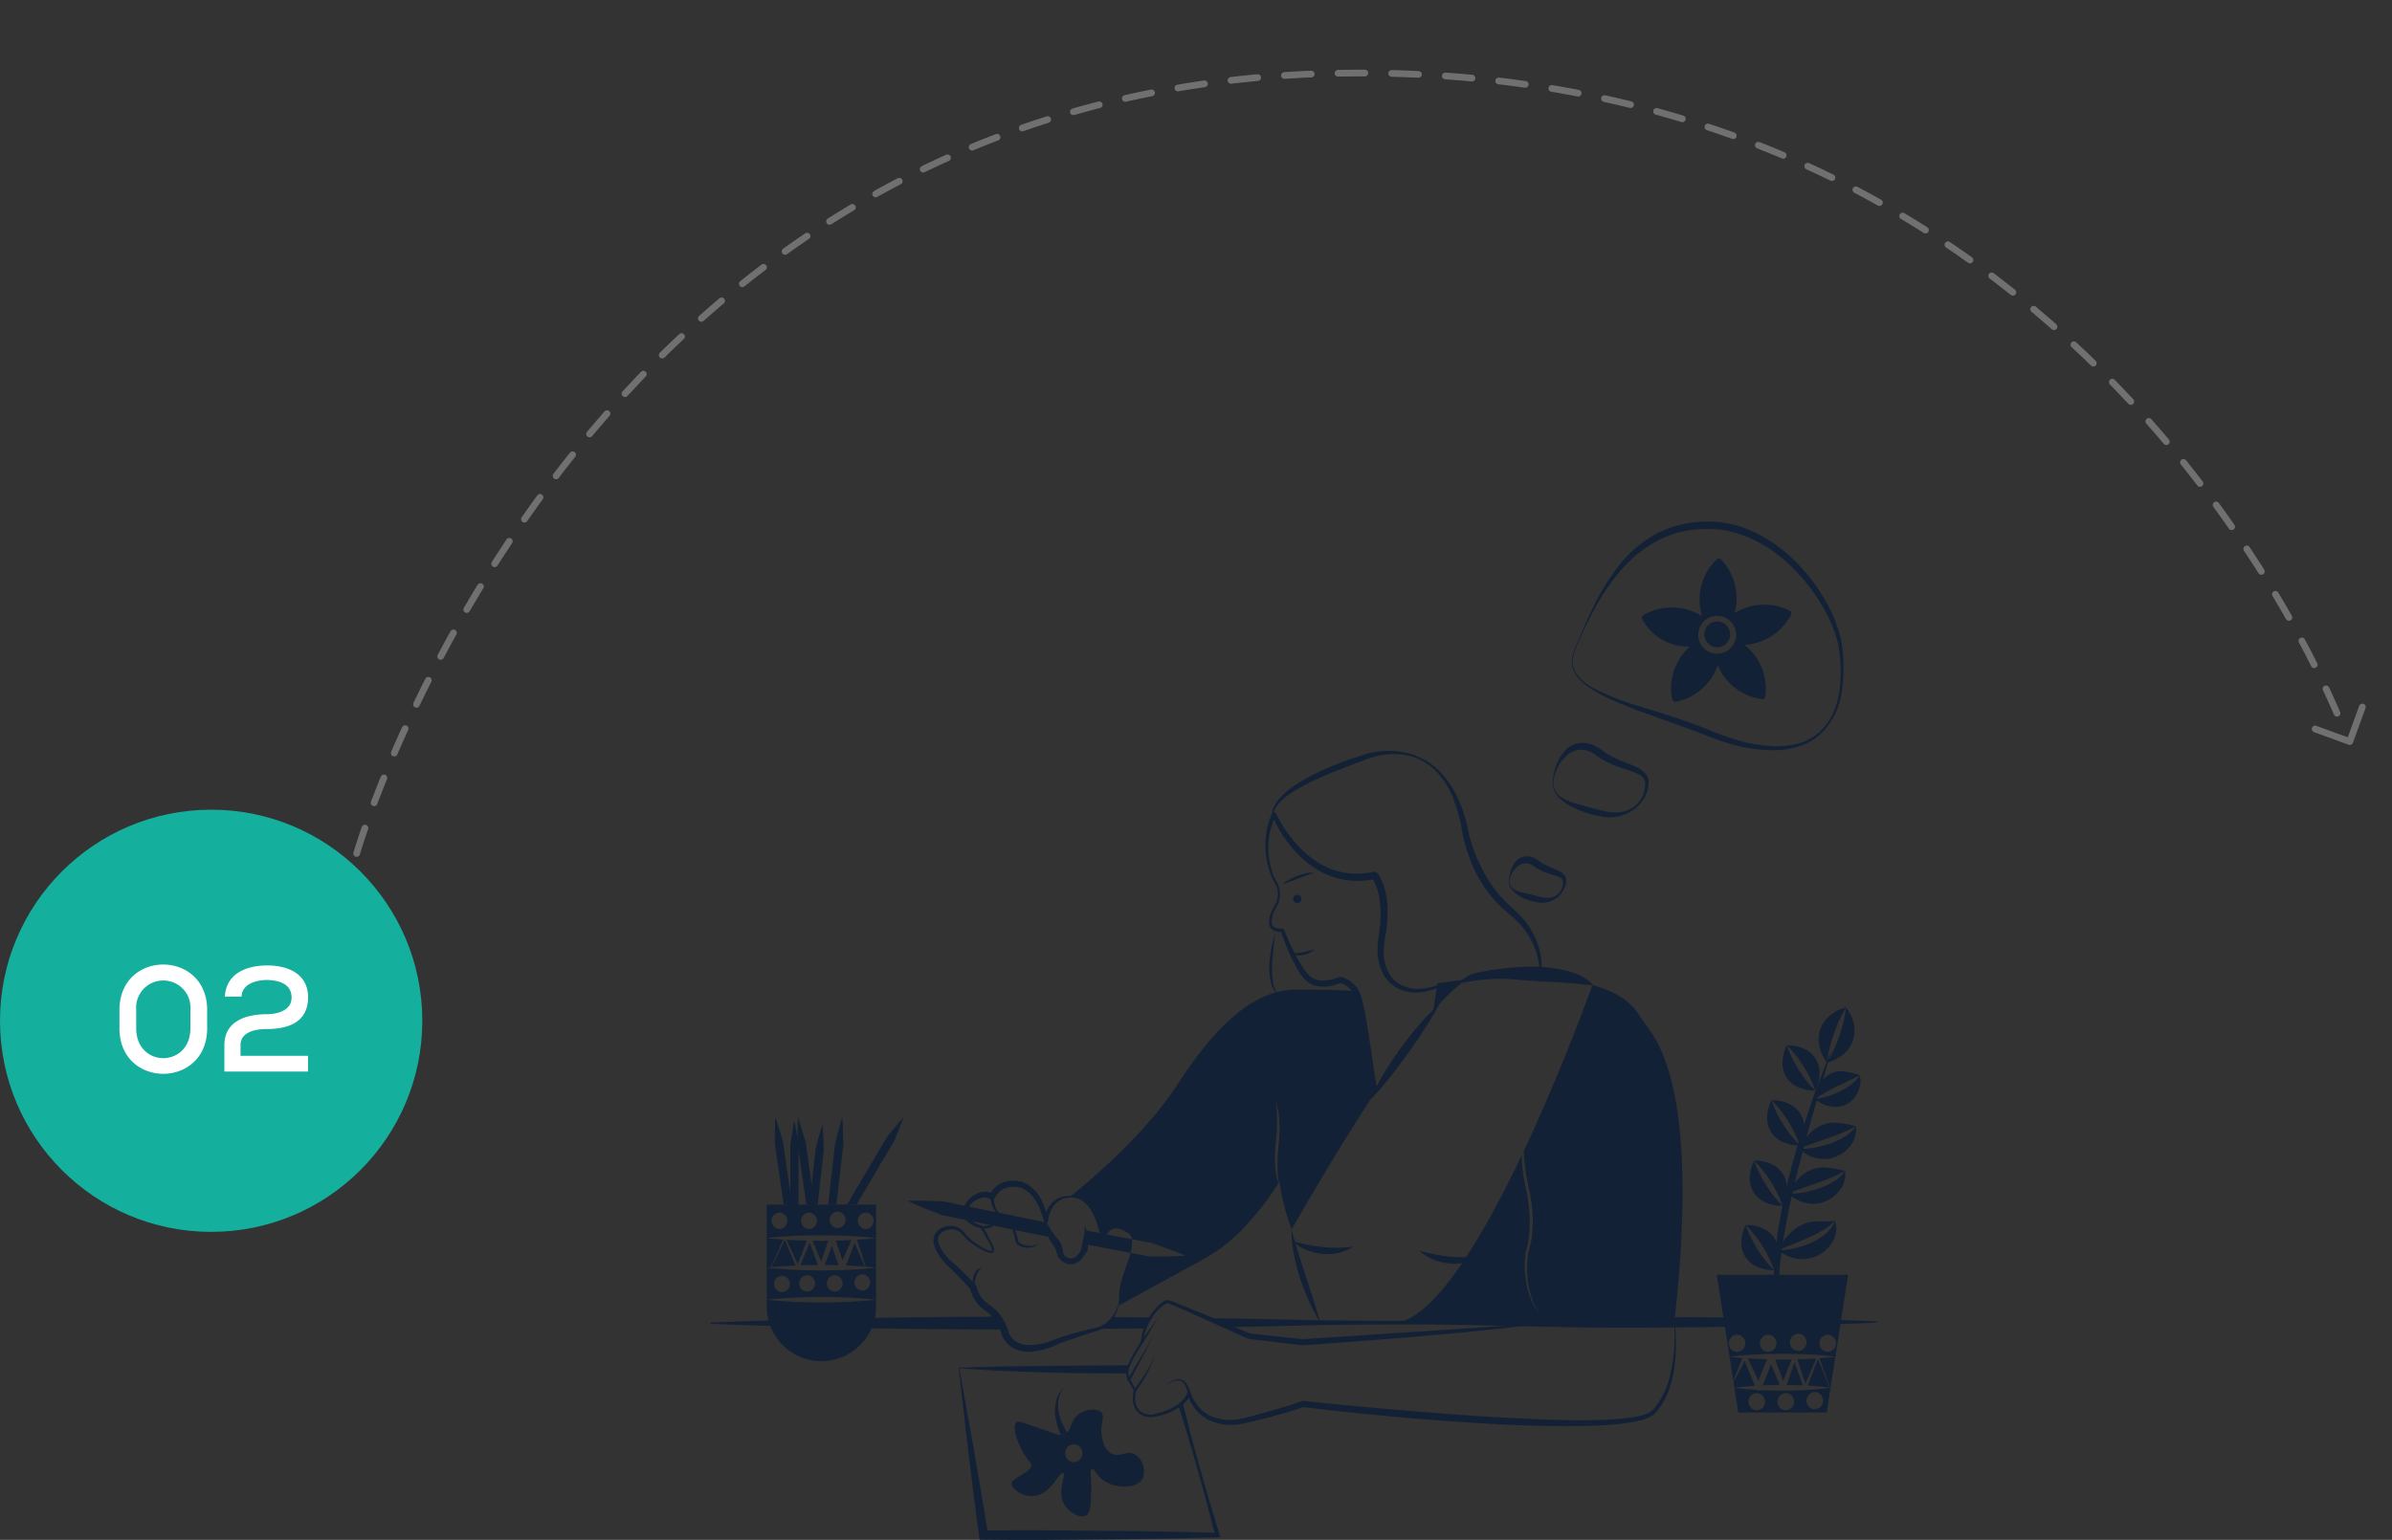 <svg xmlns="http://www.w3.org/2000/svg" width="356.847" height="229.795" viewBox="0 0 356.847 229.795"><rect x="0" y="0" width="356.847" height="229.795" fill="#333333" stroke="none"/><g transform="translate(-494 -3639.172)"><g transform="translate(356 118)"><circle cx="31.5" cy="31.5" r="31.5" transform="translate(138 3642)" fill="#15af9e"/><path d="M-15.153-13.233a4.057,4.057,0,1,1,8.083,0v2.724c0,5.94-8.083,5.94-8.083,0Zm-2.5,2.724c0,9.066,13.085,9.043,13.085,0v-2.724c0-9.043-13.085-9.066-13.085,0ZM.567-15.242c.045-1.831,2.054-2.479,3.863-2.479,1.9.067,3.595.67,3.595,2.635,0,2.032-2.345,2.479-3.751,2.479C1.236-12.607-2-11.58-2-8.008v3.952H10.481V-6.4H.41V-8.008C.41-10.017,2.755-10.4,4.3-10.4c3.148,0,6.185-.96,6.185-4.734,0-3.595-3.148-4.756-6.051-4.756-2.947,0-6.141,1.049-6.364,4.644Z" transform="translate(173.474 3685.131)" fill="#fff"/></g><g transform="translate(444.811 3612.743)"><path d="M277,411.437c-.63-2.068-1.264-4.131-1.867-6.2s-1.192-4.149-1.76-6.23-1.112-4.176-1.634-6.27l-.25-1a5.442,5.442,0,0,1-.612.5l.21.679c.643,2.063,1.273,4.126,1.871,6.2s1.185,4.15,1.746,6.234c.531,1.934,1.027,3.881,1.527,5.824-2.76-.058-5.52-.147-8.28-.183l-4.363-.072-4.359-.04-8.722-.067-4.359,0-3.783.027c-.281-1.835-.6-3.667-.9-5.511l-1.049-6.132-2.246-12.558,3.93.255,1.929.107,1.974.085q3.939.161,7.887.241c2.63.063,5.261.071,7.891.076l1.443-.013a3.374,3.374,0,0,1,.272-1.206l-1.724.013-7.878.058-7.882.085-1.974.031-2.01.049-3.957.129,1.42,12.375.786,6.333c.272,2.121.531,4.247.835,6.368l.085.581.59,0,4.363.036,4.359,0,8.722-.072,4.359-.04,4.363-.072c2.907-.036,5.815-.134,8.722-.192l.456-.009Z" transform="translate(-45.867 -156.02)" fill="#132136"/><path d="M274.076,407.628c-1.206-.594-2.336.6-3.546-.121a3.217,3.217,0,0,1-1.219-2.081c-.581-2.126.5-3.3-.183-4.033-.652-.688-2.425-.473-3.483.366-1.286,1.018-.911,2.456-2.019,2.934-.536.232-.991.058-2.7-.554-3.921-1.4-4.251-1.46-4.448-1.277-.835.759.384,4.033,2.077,6.091.947,1.152-2.881,2.175-2.813,3.077.076,1,1.938,2.085,3.546,1.831,2.421-.38,3.613-3.68,4.158-3.421.491.228-.942,2.693.121,4.644.723,1.322,2.461,2.179,3.3,1.711.59-.326.648-1.25.737-3.055.116-2.38-.25-3.778.121-3.912.326-.121.674.956,1.71,1.71,1.755,1.277,5.033,1.309,5.868-.246A3.03,3.03,0,0,0,274.076,407.628Zm-9.043,1.219a1.341,1.341,0,0,1,0-2.68A1.341,1.341,0,0,1,265.032,408.847Z" transform="translate(-55.645 -164.212)" fill="#132136"/><path d="M271.219,325.451a9.568,9.568,0,0,1-.7-1.891,8.156,8.156,0,0,1-.273-1.97,5.5,5.5,0,0,1,.351-1.943,4.592,4.592,0,0,1,1.1-1.582,4.46,4.46,0,0,0-.861,1.661,5.124,5.124,0,0,0-.085,1.83,7.525,7.525,0,0,0,.491,1.765,8.757,8.757,0,0,0,.844,1.6ZM318.3,273.7c-6.074,9.2-11.719,19.078-12.755,20.9a36.584,36.584,0,0,1-1.813-7.168l-.1.179a9.264,9.264,0,0,1-.125-1.045c-.049-.527-.067-1.058-.067-1.585a31.234,31.234,0,0,1,.179-3.166,19.911,19.911,0,0,0,.1-3.224,9.732,9.732,0,0,0-.607-3.153,8.934,8.934,0,0,1,.219,1.576,15.67,15.67,0,0,1,.049,1.585q-.027,1.588-.2,3.166a18.98,18.98,0,0,0-.08,3.224,10.927,10.927,0,0,0,.478,2.711,42.692,42.692,0,0,1-5.319,6.819,24.676,24.676,0,0,1-6.083,4.644c-4.019,2.2-11,6.016-12.531,6.855a6.791,6.791,0,0,0,.188-1.634c0-2,1.17-4.385,1.7-6.288v0l2.809.527c1.791.009,3.586.022,5.39-.125-1.679-.661-3.354-1.264-5.024-1.88l-2.961-.554a1.463,1.463,0,0,0-.688-1c-1.384-.853-2.394-.853-3.081.29l-1.09-.21c-.728-3.6-2.264-4.81-3.327-5.207a2.6,2.6,0,0,0-1.125-.188s.013-.009.036-.027c.652-.509,10.6-8.329,16.024-16.729,5.614-8.7,11.317-14.036,17.381-14.175,0,0,6.288-.045,9.365.223C316.125,260.518,317.384,269.834,318.3,273.7Zm1.072,34.713a3.691,3.691,0,0,0,.384.089h-8.141Zm7.262-46.249c.223-1.309.438-2.733.639-4.287,0,0,1.728-.295,4.372-.563A23.115,23.115,0,0,0,326.633,262.162ZM362.646,308.5H321.381c5.792-1.094,12.795-12.987,18.475-24.937a24.576,24.576,0,0,0,.268,2.916c.134.978.38,1.938.563,2.885a28.313,28.313,0,0,1,.353,2.881,19.607,19.607,0,0,1-.031,2.9,12.143,12.143,0,0,1-.545,2.822l0,.013,0,.022a14.093,14.093,0,0,0-.121,2.488,15.176,15.176,0,0,0,.295,2.461,10.9,10.9,0,0,0,.764,2.354,9.5,9.5,0,0,0,1.3,2.09,10.309,10.309,0,0,1-1.17-2.144,11.945,11.945,0,0,1-.652-2.345,14.9,14.9,0,0,1-.036-4.823c0,.009,0,.013-.009.022l.009-.036a12.69,12.69,0,0,0,.59-2.885,20.561,20.561,0,0,0,.058-2.965,23.124,23.124,0,0,0-.375-2.934c-.2-.974-.442-1.911-.585-2.867a31.008,31.008,0,0,1-.344-3.532c5.868-12.46,10.24-24.772,10.24-24.772,3.068.862,5.618,2.273,6.98,4.5a14.882,14.882,0,0,0,.844,1.246C360.261,266.48,366.487,274.282,362.646,308.5Z" transform="translate(-63.673 -84.702)" fill="#132136"/><path d="M357.131,242.832c-.409-1.457-.711-2.938-1.035-4.413l-.9-4.433-.475-2.2c-.161-.731-.327-1.465-.533-2.17-.051-.177-.1-.355-.162-.519a3.014,3.014,0,0,0-.188-.467,3.634,3.634,0,0,0-.585-.823,3.456,3.456,0,0,0-.772-.631,2.8,2.8,0,0,0-.439-.208,1.938,1.938,0,0,0-.419-.107l.224-.044a6.838,6.838,0,0,1-1.693.522,5.282,5.282,0,0,1-1.8.006,3.428,3.428,0,0,1-1.682-.788,6.375,6.375,0,0,1-1.112-1.37,22.288,22.288,0,0,1-1.52-2.989c-.44-1.019-.837-2.048-1.2-3.1l.26.172a2.678,2.678,0,0,1-1.3-.234,1.274,1.274,0,0,1-.524-.489,1.517,1.517,0,0,1-.191-.667,3.328,3.328,0,0,1,.206-1.257,6.15,6.15,0,0,1,.519-1.129,3.419,3.419,0,0,0,.6-2.184,2.993,2.993,0,0,0-.318-1.1c-.183-.338-.392-.7-.559-1.073a7.006,7.006,0,0,1-.428-1.151,11.134,11.134,0,0,1-.294-1.185c-.094-.4-.126-.8-.191-1.208-.03-.407-.072-.814-.065-1.224a11.853,11.853,0,0,1,.232-2.445,9.927,9.927,0,0,1,.772-2.369.314.314,0,0,1,.566,0l.016.033a20.33,20.33,0,0,0,2.507,3.914,15.978,15.978,0,0,0,3.376,3.137,11.118,11.118,0,0,0,2,1.092,9.883,9.883,0,0,0,2.169.653,11.526,11.526,0,0,0,4.51-.108l.029-.006a.506.506,0,0,1,.492.176,4.255,4.255,0,0,1,.479.734,6.513,6.513,0,0,1,.341.737,9.808,9.808,0,0,1,.464,1.522,13.955,13.955,0,0,1,.277,3.108,18.866,18.866,0,0,1-.3,3.065c-.093.518-.151.972-.225,1.454a6.8,6.8,0,0,0-.047.716,4.683,4.683,0,0,0-.005.715,6.2,6.2,0,0,0,.674,2.709,4.616,4.616,0,0,0,1.916,1.946,5.4,5.4,0,0,0,2.751.59,9.709,9.709,0,0,0,2.848-.617l.018-.007a.174.174,0,0,1,.231.195c-.208,1.146-.412,2.292-.633,3.433a.051.051,0,0,1-.06.04.053.053,0,0,1-.041-.057c.116-1.157.248-2.31.377-3.463l.249.188a9.25,9.25,0,0,1-2.959.822,6.006,6.006,0,0,1-3.088-.511,5.13,5.13,0,0,1-2.319-2.172,7.046,7.046,0,0,1-.864-3.046,5.385,5.385,0,0,1-.019-.786,7.693,7.693,0,0,1,.028-.784c.061-.511.118-1.052.188-1.523a20.548,20.548,0,0,0,.234-2.917,12.893,12.893,0,0,0-.293-2.865,9.059,9.059,0,0,0-.41-1.351,5.452,5.452,0,0,0-.288-.627,3.517,3.517,0,0,0-.333-.528l.521.17A12.012,12.012,0,0,1,352,211.4a10.894,10.894,0,0,1-2.365-.756,12.082,12.082,0,0,1-2.147-1.218,15.9,15.9,0,0,1-3.488-3.4,18.99,18.99,0,0,1-2.455-4.179l.581.034a10.478,10.478,0,0,0-1.122,4.5,10.225,10.225,0,0,0,.174,2.357,10.782,10.782,0,0,0,.269,1.156,6.663,6.663,0,0,0,.394,1.111c.16.366.345.7.539,1.071a3.571,3.571,0,0,1,.341,1.207,3.742,3.742,0,0,1-.618,2.385,4.316,4.316,0,0,0-.607,2.18.889.889,0,0,0,.52.777,2.222,2.222,0,0,0,1.059.126.253.253,0,0,1,.254.157l.006.014c.4,1.01.85,2.013,1.327,2.99a21.579,21.579,0,0,0,1.6,2.812,5.658,5.658,0,0,0,.982,1.16,2.726,2.726,0,0,0,1.276.568,5.432,5.432,0,0,0,2.936-.447l.039-.016a.377.377,0,0,1,.185-.028,2.632,2.632,0,0,1,.675.169,3.686,3.686,0,0,1,.579.282,4.331,4.331,0,0,1,.965.805,4.255,4.255,0,0,1,.7,1.025,3.756,3.756,0,0,1,.222.586c.066.191.112.378.161.565.386,1.494.627,2.98.869,4.474l.687,4.475c.209,1.494.436,2.983.689,4.469a.051.051,0,0,1-.041.059A.052.052,0,0,1,357.131,242.832Z" transform="translate(-102.585 -53.75)" fill="#132136"/><path d="M342.777,208.044c-.109.809-.2,1.615-.295,2.419s-.158,1.608-.184,2.411a12.875,12.875,0,0,0,.1,2.391,4.74,4.74,0,0,0,.311,1.14,2.251,2.251,0,0,0,.705.949,2.123,2.123,0,0,1-.885-.857,4.191,4.191,0,0,1-.446-1.17,9.611,9.611,0,0,1-.2-2.468,17.479,17.479,0,0,1,.891-4.815Zm-.245-17.145a1.564,1.564,0,0,1-.142-1.219l.083-.3.13-.282c.045-.094.087-.19.138-.28l.174-.254a6.856,6.856,0,0,1,.781-.949c.292-.283.6-.544.906-.815a24.9,24.9,0,0,1,4.108-2.521c.722-.343,1.453-.671,2.183-1,.738-.3,1.481-.6,2.225-.883s1.5-.509,2.257-.759c.381-.115.749-.245,1.156-.357a11.641,11.641,0,0,1,1.2-.255,11.929,11.929,0,0,1,4.824.2,10.065,10.065,0,0,1,4.234,2.243,13.277,13.277,0,0,1,2.9,3.846,20.635,20.635,0,0,1,1.662,4.536l.007.043a23.379,23.379,0,0,0,2.053,6.216,21.02,21.02,0,0,0,1.659,2.818c.3.456.644.876.98,1.3s.725.808,1.1,1.205l1.211,1.122.635.591c.217.191.393.426.591.636a11.374,11.374,0,0,1,1.905,2.891,10.023,10.023,0,0,1,.71,6.7.051.051,0,0,1-.1-.02v-.006a9.786,9.786,0,0,0-.131-3.3,10.305,10.305,0,0,0-1.119-3.06,6.215,6.215,0,0,0-.417-.7c-.153-.224-.291-.457-.455-.672a12.5,12.5,0,0,0-1.062-1.227c-.193-.19-.363-.4-.575-.573l-.617-.531-1.294-1.12a18.654,18.654,0,0,1-3.98-5.6,24.253,24.253,0,0,1-1.22-3.208,20.946,20.946,0,0,1-.749-3.361l.007.042a23.768,23.768,0,0,0-1.354-4.466,11.809,11.809,0,0,0-2.586-3.852,9.329,9.329,0,0,0-1.889-1.365,8.4,8.4,0,0,0-2.189-.8,10.554,10.554,0,0,0-4.616.11,10.924,10.924,0,0,0-1.107.318c-.349.123-.72.283-1.09.424l-2.225.832c-.73.294-1.462.583-2.2.862l-2.165.931a30.548,30.548,0,0,0-4.113,2.238c-.306.233-.623.459-.921.705a7.183,7.183,0,0,0-.81.813l-.185.219c-.054.077-.1.16-.15.239l-.15.242-.1.26a1.453,1.453,0,0,0-.025,1.088l0,.011a.05.05,0,0,1-.088.048Zm1.26,9.841a9.794,9.794,0,0,1,2.286-1.221,8.645,8.645,0,0,1,1.249-.375,3.221,3.221,0,0,1,1.309-.06,8.139,8.139,0,0,0-1.221.37l-1.19.45C345.428,200.2,344.634,200.511,343.791,200.74Zm2.229,2.847a.619.619,0,1,0-.6-.618A.619.619,0,0,0,346.02,203.587Zm-1,7.491a8.715,8.715,0,0,0,1.823-.146c.294-.057.588-.123.883-.2s.589-.172.907-.246a3.425,3.425,0,0,1-1.715.855,3.473,3.473,0,0,1-.975.035A2.174,2.174,0,0,1,345.023,211.078Z" transform="translate(-103.314 -42.394)" fill="#132136"/><path d="M428.289,348.572v.013c0,.009,0,.013-.009.022Z" transform="translate(-151.132 -135.207)" fill="#132136"/><path d="M375.478,279.986a30.99,30.99,0,0,1,2.042-3.934c.75-1.267,1.567-2.489,2.422-3.684s1.759-2.355,2.727-3.467a26.547,26.547,0,0,1,3.125-3.15c-.718,1.306-1.488,2.551-2.289,3.778s-1.622,2.435-2.476,3.621-1.733,2.355-2.654,3.5S376.517,278.916,375.478,279.986Z" transform="translate(-121.91 -89.372)" fill="#132136"/><path d="M426.5,256.6c-5.98-1.688-13.916-1.291-18.77-.8a4.188,4.188,0,0,1,.929-.424S422.521,252.924,426.5,256.6Z" transform="translate(-139.759 -83.186)" fill="#132136"/><path d="M286.8,255.747a4.907,4.907,0,0,0-.567-.035,6.226,6.226,0,0,1-.688-.063c-.392-.038-.782-.071-1.169-.12-.39-.031-.779-.06-1.165-.1s-.778-.047-1.164-.086l-2.328-.137c-.777-.03-1.553-.077-2.332-.131-1.555-.11-3.126-.3-4.7-.281a28.487,28.487,0,0,0-4.683.474l-1.572.28,1.357-.931a4.557,4.557,0,0,1,.986-.533l.047-.011a35.641,35.641,0,0,1,4.551-.8c.765-.094,1.533-.164,2.3-.223.771-.037,1.545-.079,2.32-.055a22,22,0,0,1,4.643.528,11.246,11.246,0,0,1,2.24.758,7.075,7.075,0,0,1,1.028.6c.164.111.313.247.466.367a1.462,1.462,0,0,1,.244.261C286.694,255.6,286.743,255.685,286.8,255.747Zm-.117-.065a1,1,0,0,0-.265-.115.935.935,0,0,1-.207-.089c-.171-.079-.33-.17-.5-.237a9.725,9.725,0,0,0-1.053-.341,14.364,14.364,0,0,0-2.185-.368A37.608,37.608,0,0,0,278,254.4c-1.5.035-3,.082-4.508.168s-3.017.23-4.52.347l.047-.011a3.7,3.7,0,0,0-.871.316l-.215-.651c1.585-.037,3.16-.092,4.734-.217s3.152-.362,4.743-.4c.4-.006.8-.021,1.193,0s.8.025,1.192.071.793.068,1.189.117.79.109,1.184.175a23.548,23.548,0,0,1,2.338.519c.384.112.764.24,1.142.362a4.977,4.977,0,0,1,.456.23,3.6,3.6,0,0,0,.577.258Zm-44.641,38.285c.778.19,1.518.366,2.258.519s1.476.26,2.212.335c.368.05.736.057,1.106.088.369,0,.742.029,1.114.012.753.006,1.5-.1,2.3-.145a5.948,5.948,0,0,1-2.21.934,7.284,7.284,0,0,1-2.42.124,8.261,8.261,0,0,1-2.339-.591A6.417,6.417,0,0,1,242.041,293.967Zm18.9,1.426c.778.19,1.518.366,2.258.519s1.476.261,2.212.335c.368.05.736.057,1.106.088.369,0,.742.029,1.114.012.753.006,1.5-.1,2.3-.145a5.948,5.948,0,0,1-2.21.934,7.283,7.283,0,0,1-2.42.124,8.26,8.26,0,0,1-2.339-.591,6.417,6.417,0,0,1-2.026-1.276ZM197.9,305.219a6.99,6.99,0,0,1,1.05,1.907h-.219q-10.865-.007-21.727-.21c-7.244-.147-14.487-.326-21.731-.634a.087.087,0,0,1-.085-.094.091.091,0,0,1,.085-.085c7.244-.317,14.483-.5,21.727-.652Q187.451,305.243,197.9,305.219Zm22.941.112a8.853,8.853,0,0,0-.813,1.634q-3.5.04-7,.071a4.483,4.483,0,0,0,2.206-1.751Q218.04,305.306,220.843,305.331Zm108.347.688a.082.082,0,0,1-.085.085c-7.239.322-14.483.514-21.727.625l-5.431.072-2.907.022-2.528.018c-1.809.013-3.622.027-5.43.018s-3.625-.006-5.435-.031c-3.524-.049-7.047-.129-10.571-.21-3.716-.085-7.436-.165-11.156-.214-7.244-.076-14.487-.009-21.731.161q-4.87.127-9.74.214c-.951-.415-2.028-.88-3.1-1.344q6.417.087,12.839.241,10.865.234,21.731.112c7.239-.112,14.483-.357,21.727-.478q2.713-.04,5.43-.045c1.813-.013,3.622,0,5.435,0l5.431.027,5.435.063c7.239.094,14.483.263,21.727.567A.09.09,0,0,1,329.189,306.018Z" transform="translate(0 -82.305)" fill="#132136"/><path d="M355.861,367.915c-2.94.418-5.894.754-8.847,1.057s-5.912.562-8.869.821-5.918.479-8.877.71-5.919.462-8.882.648h0a.442.442,0,0,1-.077,0l-7.959-.935h-.007a.391.391,0,0,1-.113-.031c-3.147-1.421-6.29-2.849-9.449-4.237-.788-.342-1.584-.7-2.371-1.006-.247-.159-.627.105-.95.336a6.065,6.065,0,0,0-.9.865,8.6,8.6,0,0,0-2,4.575.181.181,0,0,1-.027.078c-.367.559-.726,1.122-1.062,1.7a12.132,12.132,0,0,0-.885,1.774,2.266,2.266,0,0,0-.058,1.832,19.1,19.1,0,0,1,.971,1.768.179.179,0,0,1,.006.108v0a4.424,4.424,0,0,0-.124,1.231,2.841,2.841,0,0,0,.285,1.173,1.83,1.83,0,0,0,.823.824,2.5,2.5,0,0,0,.559.22c.2.052.4.07.605.105h-.038a10.963,10.963,0,0,0,1.669-.378,9.42,9.42,0,0,0,1.581-.64,6.167,6.167,0,0,0,.724-.434c.233-.156.432-.352.65-.525a3.661,3.661,0,0,0,.93-1.329.269.269,0,0,1,.506.017l.007.02a5.837,5.837,0,0,0,2.865,3.4,7.312,7.312,0,0,0,4.485.482c1.51-.313,3.084-.782,4.616-1.209,1.527-.447,3.1-.887,4.528-1.447l.01,0a.484.484,0,0,1,.226-.03c5.528.594,11.073,1.092,16.617,1.546,5.542.473,11.092.868,16.643,1.113,2.775.134,5.552.227,8.325.224,1.386,0,2.772-.031,4.152-.106a31.235,31.235,0,0,0,4.094-.452,6.524,6.524,0,0,0,1.875-.613,2.026,2.026,0,0,0,.36-.257l.334-.375a6.208,6.208,0,0,0,.62-.794,12.146,12.146,0,0,0,1.649-3.72,24.991,24.991,0,0,0,.683-8.236.051.051,0,0,1,.045-.056.053.053,0,0,1,.056.044,26.322,26.322,0,0,1,.17,4.184,22.344,22.344,0,0,1-.523,4.173,12.45,12.45,0,0,1-1.608,3.925,6.757,6.757,0,0,1-.639.868l-.35.414a2.611,2.611,0,0,1-.474.366,7.085,7.085,0,0,1-2.054.746,28.7,28.7,0,0,1-4.188.568c-1.4.1-2.8.153-4.194.18-2.795.052-5.586.006-8.374-.08-5.576-.205-11.138-.595-16.693-1.043q-8.33-.719-16.633-1.7l.235-.034c-.79.314-1.556.541-2.334.771s-1.552.44-2.33.648l-2.336.609c-.771.2-1.572.38-2.385.54a7.928,7.928,0,0,1-4.914-.661,6.438,6.438,0,0,1-3.085-3.854l.512.037a4.183,4.183,0,0,1-1.088,1.491c-.241.185-.467.394-.722.557a6.658,6.658,0,0,1-.785.447,9.85,9.85,0,0,1-1.67.633,11.328,11.328,0,0,1-1.747.354h-.012a.088.088,0,0,1-.027,0c-.223-.043-.449-.063-.668-.124a2.871,2.871,0,0,1-.64-.258,2.2,2.2,0,0,1-.967-.986,3.193,3.193,0,0,1-.314-1.325,4.739,4.739,0,0,1,.147-1.337l.006.109a5.925,5.925,0,0,0-.44-.873,9.3,9.3,0,0,1-.51-.888,2.1,2.1,0,0,1-.186-1.057,3.779,3.779,0,0,1,.251-1.016,12.81,12.81,0,0,1,.89-1.831c.334-.587.69-1.158,1.052-1.725l-.027.078a8.98,8.98,0,0,1,2.036-4.8,6.623,6.623,0,0,1,.939-.951,3.189,3.189,0,0,1,.584-.383,1.255,1.255,0,0,1,.378-.12.712.712,0,0,1,.246.008c.063.018.125.037.175.055.829.3,1.62.626,2.425.949,3.2,1.3,6.383,2.647,9.569,3.982l-.12-.032,7.967.861-.081,0,17.765-1.173q4.443-.278,8.882-.591l4.44-.306,4.435-.365a.051.051,0,0,1,.057.045A.053.053,0,0,1,355.861,367.915Z" transform="translate(-76.839 -143.977)" fill="#132136"/><path d="M264.3,355.155a4.036,4.036,0,0,1,.985-.753,1.774,1.774,0,0,1,1.245-.218,1.713,1.713,0,0,1,1,.829c.1.19.192.387.274.586l.191.611a.208.208,0,1,1-.4.124l0-.017,0-.022-.129-.583c-.06-.186-.128-.372-.2-.552a1.459,1.459,0,0,0-.783-.777,1.62,1.62,0,0,0-1.142.112,3.984,3.984,0,0,0-1.03.659Zm-4.754.574a28.839,28.839,0,0,0,1.809-2.566,14.387,14.387,0,0,0,.763-1.374,4.694,4.694,0,0,0,.487-1.489,4.743,4.743,0,0,1-.392,1.53,14.54,14.54,0,0,1-.678,1.436,29.138,29.138,0,0,1-1.657,2.712.208.208,0,0,1-.343-.235l.008-.011Zm-.905-1.6,3.964-6.655-3.6,6.858a.208.208,0,1,1-.368-.193Zm1.941-5.618,2.621-3.627-2.274,3.854a.208.208,0,1,1-.358-.211A.113.113,0,0,1,260.578,348.508Zm-9.506-21.333a1.691,1.691,0,0,0-.794-.147,5.547,5.547,0,0,0-.816.063,3.051,3.051,0,0,0-1.417.684,3.66,3.66,0,0,0-.9,1.276,4.935,4.935,0,0,0-.389,1.525.315.315,0,0,1-.62.048l0-.01a11.671,11.671,0,0,0-1.007-2.716,5.2,5.2,0,0,0-1.828-2.045,2.886,2.886,0,0,0-.591-.277,1.458,1.458,0,0,0-.287-.071l-.353-.045a3.706,3.706,0,0,0-1.341.065,2.694,2.694,0,0,0-1.89,1.557l-.018.041a.439.439,0,0,1-.577.228.46.46,0,0,1-.087-.05,1.4,1.4,0,0,0-.8-.281,2.412,2.412,0,0,0-.928.184,2.666,2.666,0,0,0-1.471,1.263l-.018.035-.033.075-.048.115a2.249,2.249,0,0,0-.072.229,1.591,1.591,0,0,0-.05.457,1.372,1.372,0,0,0,.343.834,3.649,3.649,0,0,0,1.77,1l.018,0a.192.192,0,0,1,.107.076,9.3,9.3,0,0,1,.74,1.335c.108.225.212.448.335.655s.252.439.362.671a2.914,2.914,0,0,1,.263.748.471.471,0,0,1-.6.6,4.769,4.769,0,0,1-1.428-.605c-.439-.253-.859-.522-1.279-.81a7.4,7.4,0,0,1-1.136-1.034c-.172-.184-.339-.392-.495-.541a1.874,1.874,0,0,0-.559-.362,2.283,2.283,0,0,0-1.325-.105,2.367,2.367,0,0,0-1.165.595,1.24,1.24,0,0,0-.331,1.1,3.519,3.519,0,0,0,.494,1.245,7.6,7.6,0,0,0,.845,1.141c.158.178.323.351.492.511l.555.484q.571.506,1.109,1.034c.72.7,1.42,1.418,2.114,2.149a.466.466,0,0,1,.122.244l.006.037a3.461,3.461,0,0,0,.293.855,4.355,4.355,0,0,0,.512.807,4.6,4.6,0,0,0,.674.689c.25.221.5.362.84.615a6.531,6.531,0,0,1,1.549,1.729,7.59,7.59,0,0,1,.917,2.129l-.03-.093a2.992,2.992,0,0,0,1.214,1.467,3.925,3.925,0,0,0,1.931.47,8.3,8.3,0,0,0,2.131-.288,12.254,12.254,0,0,0,2.064-.737l.026-.012.033-.013c.864-.27,1.726-.534,2.6-.775s1.74-.484,2.636-.682a4.241,4.241,0,0,0,2.285-1.114,5.088,5.088,0,0,0,1.355-2.235.051.051,0,0,1,.064-.034.052.052,0,0,1,.035.058,5.054,5.054,0,0,1-1.208,2.452,4.675,4.675,0,0,1-1.088.892,3.9,3.9,0,0,1-.646.305c-.233.076-.47.15-.671.2-.852.243-1.705.536-2.554.828l-2.546.888.058-.025a13.029,13.029,0,0,1-2.2.88,9.24,9.24,0,0,1-2.368.406,4.737,4.737,0,0,1-2.462-.559,3.913,3.913,0,0,1-1.014-.845,4.733,4.733,0,0,1-.675-1.105l-.01-.027-.02-.066a7.021,7.021,0,0,0-.779-1.787,5.579,5.579,0,0,0-1.285-1.451c-.227-.181-.591-.409-.872-.669a5.643,5.643,0,0,1-.8-.856,5.37,5.37,0,0,1-.611-1.01,4.263,4.263,0,0,1-.361-1.176l.128.281c-.666-.731-1.349-1.457-2.042-2.163-.348-.351-.7-.7-1.05-1.041-.179-.175-.349-.317-.555-.521-.188-.19-.36-.385-.526-.586a8.375,8.375,0,0,1-.888-1.3,4.016,4.016,0,0,1-.516-1.552,2.093,2.093,0,0,1,.1-.88,1.83,1.83,0,0,1,.5-.744,2.964,2.964,0,0,1,1.5-.679,2.782,2.782,0,0,1,1.607.21,2.322,2.322,0,0,1,.669.48c.195.208.328.4.489.587a6.166,6.166,0,0,0,1.05,1c.4.284.815.562,1.236.814a4.581,4.581,0,0,0,1.3.589c.462.141.191-.5,0-.9-.106-.218-.231-.43-.356-.642s-.253-.445-.368-.667a8.694,8.694,0,0,0-.756-1.254l.125.081a4.922,4.922,0,0,1-1.1-.363,3.278,3.278,0,0,1-.984-.678,1.953,1.953,0,0,1-.547-1.148,2.192,2.192,0,0,1,.03-.642,2.9,2.9,0,0,1,.076-.3l.05-.144.027-.074.049-.106-.018.035a3.066,3.066,0,0,1,.728-1.035,3.883,3.883,0,0,1,1.039-.688,2.985,2.985,0,0,1,1.257-.3,2.274,2.274,0,0,1,1.308.415l-.681.218a3.05,3.05,0,0,1,.42-.779,3.5,3.5,0,0,1,.581-.629,3.59,3.59,0,0,1,1.521-.756,4.6,4.6,0,0,1,1.642-.062l.391.055a2.33,2.33,0,0,1,.44.113,3.755,3.755,0,0,1,.761.369,5.906,5.906,0,0,1,2.068,2.426,11.375,11.375,0,0,1,.931,2.948l-.622.038a5.475,5.475,0,0,1,.531-1.7,3.755,3.755,0,0,1,1.124-1.376,3.4,3.4,0,0,1,1.642-.628,4.836,4.836,0,0,1,.866.013,1.859,1.859,0,0,1,.827.252.051.051,0,0,1-.044.092Z" transform="translate(-41.211 -121.901)" fill="#132136"/><path d="M259.632,334.572a4.029,4.029,0,0,1,.333,1.453,6.3,6.3,0,0,1,0,.739c-.021.247-.048.494-.091.738l0,.023a.272.272,0,0,1-.032.089,4.022,4.022,0,0,1-.382.564,3.756,3.756,0,0,1-.5.482,3.373,3.373,0,0,1-1.2.677,2.181,2.181,0,0,1-1.411-.12,2.053,2.053,0,0,1-.63-.42,1.877,1.877,0,0,1-.14-.164,1.365,1.365,0,0,1-.123-.234l-.108-.311-.2-.6a2.8,2.8,0,0,0-.226-.469,4.347,4.347,0,0,0-.291-.434c-.045-.054-.125-.165-.19-.264s-.136-.2-.2-.3a4.2,4.2,0,0,1-.485-1.28,4.44,4.44,0,0,1-.092-1.325.054.054,0,0,1,.058-.048.055.055,0,0,1,.041.026,14.87,14.87,0,0,0,1.31,2.063c.065.066.123.137.184.2s.106.13.2.232a2.879,2.879,0,0,1,.417.613,3.2,3.2,0,0,1,.251.7c.03.129.045.234.064.329l.054.3.051.3c.011.034,0,.021.011.052s.023.061.043.1a1.848,1.848,0,0,0,.319.409,1.142,1.142,0,0,0,1.012.332,1.289,1.289,0,0,0,.864-.721,5.259,5.259,0,0,0,.245-.538,4.7,4.7,0,0,1,.222-.548l-.036.111c.053-.452.167-.895.243-1.355.092-.458.184-.912.31-1.4a.054.054,0,0,1,.024-.033.054.054,0,0,1,.041-.006A.056.056,0,0,1,259.632,334.572Zm-16.79,8.526a2.661,2.661,0,0,1-.107-.857,3.169,3.169,0,0,1,.138-.861,1.994,1.994,0,0,1,.437-.784,1.073,1.073,0,0,1,.8-.373,1.648,1.648,0,0,0-.547.569,3.144,3.144,0,0,0-.3.713C243.1,342.009,243,342.542,242.843,343.1Zm1.2-9.03c.35-.086.636-.146.94-.206.151-.028.3-.058.46-.081a2.94,2.94,0,0,1,.506-.044,1.451,1.451,0,0,1-.887.53,1.6,1.6,0,0,1-.527.009A.965.965,0,0,1,244.046,334.069Zm1.86-4.478a4.576,4.576,0,0,0,.173,1.309,2.283,2.283,0,0,0,.653,1.11,1.624,1.624,0,0,0,1.231.372,4.162,4.162,0,0,0,.678-.112l.655-.237-.635.3a4.276,4.276,0,0,1-.685.178,1.816,1.816,0,0,1-1.4-.3,2.592,2.592,0,0,1-.858-1.187,4.99,4.99,0,0,1-.321-1.429.255.255,0,0,1,.509-.039c0,.008,0,.016,0,.023Z" transform="translate(-48.448 -124.552)" fill="#132136"/><path d="M254.432,336.369a12.7,12.7,0,0,1,.936,1.687,6.409,6.409,0,0,1,.607,1.877.774.774,0,0,0,.471.542,2.768,2.768,0,0,0,.847.269,2.893,2.893,0,0,0,.911.01,1.213,1.213,0,0,0,.808-.407,1.2,1.2,0,0,1-.76.6,2.653,2.653,0,0,1-.993.113,2.743,2.743,0,0,1-.99-.24,1.139,1.139,0,0,1-.706-.862,4.217,4.217,0,0,0-.2-.885c-.088-.3-.194-.6-.3-.9Z" transform="translate(-54.922 -128.453)" fill="#132136"/><path d="M242.609,336.7c-.353-.067-.7-.138-1.054-.21L231.2,334.37l-1-.205-4.18-.862c-1.661-.661-3.323-1.317-4.957-2.095,1.813-.054,3.6.013,5.381.08,1.143.254,2.3.491,3.448.728.572.121,1.143.237,1.715.357l10.111,2.068A7.358,7.358,0,0,0,242.609,336.7Z" transform="translate(-36.459 -125.586)" fill="#132136"/><path d="M267.23,208.649a9.189,9.189,0,0,0,1.138,2.259l.389.451a3.837,3.837,0,0,1,.452.551,3.074,3.074,0,0,1,.326.65c.087.245.134.445.2.64s.112.446.162.47a1.408,1.408,0,0,0,.354.326,1.267,1.267,0,0,0,.891.213,1.583,1.583,0,0,0,.841-.534,3.544,3.544,0,0,0,.362-.451l.316-.517-.029.088c.122-.582.248-1.177.313-1.782.038-.3.065-.6.074-.909a5.071,5.071,0,0,0-.033-.922,5.083,5.083,0,0,1,.415,1.843c.018.316.021.633.015.95s-.051.635-.076.954a.166.166,0,0,1-.013.052l-.016.036a4.905,4.905,0,0,1-.708,1.2,2.25,2.25,0,0,1-1.287.846,2,2,0,0,1-1.561-.345,2.243,2.243,0,0,1-.572-.565,1.013,1.013,0,0,1-.122-.221.922.922,0,0,1-.061-.194l-.074-.326c-.052-.22-.092-.443-.139-.608a2.948,2.948,0,0,0-.21-.523,3.106,3.106,0,0,0-.312-.489c-.13-.2-.27-.385-.382-.586A6.058,6.058,0,0,1,267.23,208.649ZM336.4,157.985a1.341,1.341,0,0,0,.626,1.116,3.747,3.747,0,0,0,1.232.5l1.317.307.661.17c.111.03.221.059.331.094l.311.08a4.23,4.23,0,0,0,1.265.166,2.364,2.364,0,0,0,1.223-.38,2.285,2.285,0,0,0,.822-1,2.208,2.208,0,0,0,.158-.626,1.55,1.55,0,0,0-.037-.6.768.768,0,0,0-.3-.376,2.7,2.7,0,0,0-.533-.246c-.4-.142-.849-.265-1.3-.415a8.49,8.49,0,0,1-1.363-.564,5.064,5.064,0,0,1-.648-.407c-.176-.1-.336-.233-.507-.312a1.723,1.723,0,0,0-2.026.191,3.207,3.207,0,0,0-1.226,2.3Zm-.1,0a5.794,5.794,0,0,1,.221-1.406,4.277,4.277,0,0,1,.607-1.358,2.256,2.256,0,0,1,1.34-.95,2.5,2.5,0,0,1,1.682.231,5.623,5.623,0,0,1,.676.419c.17.12.34.239.521.35a9.072,9.072,0,0,0,1.171.588c.416.18.856.336,1.3.576a2.663,2.663,0,0,1,.655.472,1.41,1.41,0,0,1,.393.8,3.61,3.61,0,0,1-4.135,3.4,7.332,7.332,0,0,1-1.405-.31,6.772,6.772,0,0,1-1.322-.583,4.945,4.945,0,0,1-1.156-.911,1.978,1.978,0,0,1-.552-1.313Zm6.626-14.665a2.479,2.479,0,0,0,.285,1.107,2.709,2.709,0,0,0,.751.855,6.663,6.663,0,0,0,2.064.989c.732.239,1.486.417,2.235.621l1.131.293c.19.048.379.094.567.149l.549.125a6.834,6.834,0,0,0,2.229.178,4.419,4.419,0,0,0,2.111-.745,4.235,4.235,0,0,0,1.434-1.739c.067-.178.139-.353.193-.534a4.182,4.182,0,0,0,.11-.553,3.094,3.094,0,0,0-.017-1.077,1.526,1.526,0,0,0-.548-.785,4.3,4.3,0,0,0-.948-.495c-.7-.274-1.453-.495-2.207-.763a15.374,15.374,0,0,1-2.245-.964,8.989,8.989,0,0,1-1.055-.67,6.82,6.82,0,0,0-.916-.574,3.233,3.233,0,0,0-1.948-.408,3.554,3.554,0,0,0-1.837.923,6.031,6.031,0,0,0-1.351,1.825,5.5,5.5,0,0,0-.587,2.242Zm-.1,0a7.974,7.974,0,0,1,.428-2.348,7.117,7.117,0,0,1,1.111-2.181,3.759,3.759,0,0,1,2.159-1.443,4.053,4.053,0,0,1,2.623.4,6.981,6.981,0,0,1,1.084.678c.3.212.6.425.927.615a14.351,14.351,0,0,0,2.053.99c.719.292,1.468.546,2.21.919a4.364,4.364,0,0,1,1.069.72,2.17,2.17,0,0,1,.638,1.207,4.581,4.581,0,0,1-.525,2.425,5.484,5.484,0,0,1-1.554,1.859,6.235,6.235,0,0,1-4.686,1.146l-.612-.1c-.195-.039-.388-.085-.581-.132-.386-.095-.773-.188-1.154-.312a13.2,13.2,0,0,1-2.242-.889,7.866,7.866,0,0,1-1.987-1.4,3.06,3.06,0,0,1-.961-2.159Zm3.3-19.741a4.39,4.39,0,0,0-.312,1.728,3.176,3.176,0,0,0,.551,1.65,7.387,7.387,0,0,0,2.691,2.25,39.258,39.258,0,0,0,6.639,2.595c2.276.717,4.572,1.4,6.837,2.194q1.7.583,3.377,1.267c1.108.438,2.2.887,3.327,1.239a22.749,22.749,0,0,0,6.915,1.294,11.721,11.721,0,0,0,3.468-.465,7.884,7.884,0,0,0,3.038-1.694,8.509,8.509,0,0,0,2.032-2.844,12.726,12.726,0,0,0,.935-3.4,19.451,19.451,0,0,0,.158-3.545c-.031-.592-.066-1.184-.135-1.774a12.4,12.4,0,0,0-.276-1.736,22.091,22.091,0,0,0-2.889-6.407,28,28,0,0,0-4.513-5.4,20.814,20.814,0,0,0-5.811-3.845,17.1,17.1,0,0,0-3.3-1.047,14.052,14.052,0,0,0-3.441-.26,15.506,15.506,0,0,0-6.69,1.607,18.78,18.78,0,0,0-5.487,4.285,32.038,32.038,0,0,0-4.069,5.826,57.87,57.87,0,0,0-3.045,6.483Zm-.1-.039c.884-2.223,1.825-4.426,2.886-6.578a33.643,33.643,0,0,1,3.8-6.134,17.823,17.823,0,0,1,5.551-4.731,16.1,16.1,0,0,1,7.112-1.824,15.638,15.638,0,0,1,7.211,1.423,21.837,21.837,0,0,1,6.042,4.121,27.193,27.193,0,0,1,4.546,5.678,21.723,21.723,0,0,1,2.744,6.72,23.982,23.982,0,0,1,.06,7.23,10.869,10.869,0,0,1-3.1,6.442,8.53,8.53,0,0,1-3.132,1.851,12.218,12.218,0,0,1-3.592.637,22.978,22.978,0,0,1-7.181-1.048c-1.162-.338-2.3-.762-3.416-1.207s-2.218-.853-3.336-1.264c-2.242-.807-4.5-1.59-6.745-2.438-1.122-.424-2.24-.862-3.343-1.341a25.257,25.257,0,0,1-3.22-1.634,13.122,13.122,0,0,1-1.475-1.05,6.032,6.032,0,0,1-1.2-1.358,3.415,3.415,0,0,1-.55-1.719,4.5,4.5,0,0,1,.335-1.772Z" transform="translate(-62.005 0)" fill="#132136"/><path d="M473.234,129.754h.178a8.489,8.489,0,0,0-2.768,6.029,8.333,8.333,0,0,0,.178,1.832.453.453,0,0,0,.538.355,8.349,8.349,0,0,0,6.252-5.448,8.3,8.3,0,0,0,6.564,5.047.54.54,0,0,0,.358-.089.739.739,0,0,0,.178-.312,8.418,8.418,0,0,0-3.081-7.683,8.452,8.452,0,0,0,6.922-4.509.428.428,0,0,0-.18-.581,8.379,8.379,0,0,0-8.262.358,8.429,8.429,0,0,0-2.01-8.039.43.43,0,0,0-.624,0,8.261,8.261,0,0,0-2.19,8.528,8.014,8.014,0,0,0-4.375-1.34,8.116,8.116,0,0,0-4.423,1.162.44.44,0,0,0-.134.624A7.91,7.91,0,0,0,473.234,129.754Zm4.286-4.6a2.82,2.82,0,1,1-2.812,2.814A2.814,2.814,0,0,1,477.52,125.154Zm0,0" transform="translate(-172.161 -6.819)" fill="#132136"/><path d="M489.073,141.521a1.926,1.926,0,1,0-1.919-1.921,1.963,1.963,0,0,0,1.919,1.921Zm0,0,12.153,63a16.555,16.555,0,0,0,2.473,3.134,5.78,5.78,0,0,1-2.773-.6,3.927,3.927,0,0,1-1.52-1.391,4.013,4.013,0,0,1-.584-1.983,5.708,5.708,0,0,1,.652-2.756A16.233,16.233,0,0,0,501.226,204.518Z" transform="translate(-183.714 -18.498)" fill="#132136"/><path d="M515.976,283.256a5.656,5.656,0,0,1-.661,2.756,16.231,16.231,0,0,0-1.751-3.6,16.821,16.821,0,0,0-2.473-3.134,5.663,5.663,0,0,1,2.765.61,4,4,0,0,1,1.528,1.382A3.906,3.906,0,0,1,515.976,283.256Zm-5.426,7.813a16.264,16.264,0,0,0,2.481,3.134,5.757,5.757,0,0,1-2.773-.6,3.958,3.958,0,0,1-1.528-1.391,4.016,4.016,0,0,1-.584-1.983,5.708,5.708,0,0,1,.652-2.756A16.626,16.626,0,0,0,510.55,291.069Z" transform="translate(-195.33 -96.858)" fill="#132136"/><path d="M510.481,301.6a5.729,5.729,0,0,1-.652,2.756,17.05,17.05,0,0,0-1.751-3.6,16.878,16.878,0,0,0-2.481-3.134,5.637,5.637,0,0,1,2.765.61,3.835,3.835,0,0,1,2.121,3.365Zm-5.718,8.637a16.53,16.53,0,0,0,2.481,3.134,5.65,5.65,0,0,1-2.773-.61,3.871,3.871,0,0,1-1.528-1.382,4.014,4.014,0,0,1-.584-1.983,5.687,5.687,0,0,1,.653-2.756A16.618,16.618,0,0,0,504.763,310.233Z" transform="translate(-192.127 -107.008)" fill="#132136"/><path d="M506.333,321.773a5.74,5.74,0,0,1-.653,2.765,16.639,16.639,0,0,0-1.76-3.6,16.825,16.825,0,0,0-2.473-3.134,5.636,5.636,0,0,1,2.764.609,4,4,0,0,1,1.528,1.382A3.9,3.9,0,0,1,506.333,321.773Zm-4.4,9.229a16.65,16.65,0,0,0,2.481,3.142,5.65,5.65,0,0,1-2.773-.61,3.876,3.876,0,0,1-2.112-3.366,5.784,5.784,0,0,1,.652-2.756A16.958,16.958,0,0,0,501.937,331Z" transform="translate(-190.564 -118.179)" fill="#132136"/><path d="M505.88,314.847a5.637,5.637,0,0,1-.653,2.765A18.5,18.5,0,0,0,501,310.88a5.637,5.637,0,0,1,2.764.61,3.872,3.872,0,0,1,1.528,1.382,3.794,3.794,0,0,1,.592,1.975Zm-3.511,5.489a5.716,5.716,0,0,1,2.766.609,3.955,3.955,0,0,1,1.529,1.386,3.892,3.892,0,0,1,.592,1.975,2.026,2.026,0,0,1-3.43,2.155,3.892,3.892,0,0,1-1.523-1.39,3.954,3.954,0,0,1-.586-1.979,5.713,5.713,0,0,1,.651-2.756Zm12.259-30.146a26.043,26.043,0,0,0-3.314,1.872,6.627,6.627,0,0,1,.987-2.558,3.661,3.661,0,0,1,1.382-1.236,3.325,3.325,0,0,1,1.751-.326,10.415,10.415,0,0,1,2.593.6Zm2.919,1.2a3.683,3.683,0,0,1-3.675,1.837,4.928,4.928,0,0,1-2.558-1.168,8.833,8.833,0,0,0,1.906-.386,14,14,0,0,0,1.794-.713,10.715,10.715,0,0,0,1.657-1.013,5.435,5.435,0,0,0,1.357-1.408A3.953,3.953,0,0,1,517.548,291.392Zm-4.258,6.525c-1.417.515-2.859.97-4.31,1.58a7.926,7.926,0,0,1,1.734-2.455,5.387,5.387,0,0,1,1.854-1.142,4.862,4.862,0,0,1,2.043-.275,18.739,18.739,0,0,1,2.833.507,25.174,25.174,0,0,1-4.155,1.786Z" transform="translate(-191.373 -101.645)" fill="#132136"/><path d="M524.369,309.387a4.948,4.948,0,0,1-4.731,1.725,5.327,5.327,0,0,1-2.765-1.451,10.1,10.1,0,0,0,2.335-.18,13.872,13.872,0,0,0,2.258-.592,10.693,10.693,0,0,0,2.129-1,5.716,5.716,0,0,0,1.743-1.588A4.042,4.042,0,0,1,524.369,309.387Zm-4.8,5.374c-1.417.515-2.859.97-4.31,1.58A7.8,7.8,0,0,1,517,313.885a5.279,5.279,0,0,1,1.846-1.142,4.863,4.863,0,0,1,2.043-.275,18.727,18.727,0,0,1,2.833.507,25.148,25.148,0,0,1-4.155,1.786Z" transform="translate(-199.268 -111.811)" fill="#132136"/><path d="M520.914,324.343a4.947,4.947,0,0,1-4.73,1.726,5.327,5.327,0,0,1-2.765-1.451,10.093,10.093,0,0,0,2.335-.18,13.86,13.86,0,0,0,2.258-.592,10.7,10.7,0,0,0,2.129-1,5.715,5.715,0,0,0,1.743-1.588A4.042,4.042,0,0,1,520.914,324.343Zm-4.542,6.877c-1.434.652-2.936,1.185-4.439,1.854a8.446,8.446,0,0,1,1.743-2.541,6.225,6.225,0,0,1,1.829-1.279,5.492,5.492,0,0,1,1.983-.464c.738-.069,1.494.077,2.824-.1a7.167,7.167,0,0,1-1.846,1.477,17.7,17.7,0,0,1-2.1,1.056Z" transform="translate(-197.427 -120.088)" fill="#132136"/><path d="M520.52,299.387a4.626,4.626,0,0,1-.06.91,4.519,4.519,0,0,1-.661,1.554,5.2,5.2,0,0,1-2.249,1.88,5.28,5.28,0,0,1-2.7.421,5.408,5.408,0,0,1-2.953-1.314,10.15,10.15,0,0,0,2.447-.3,12.912,12.912,0,0,0,2.344-.773,8.84,8.84,0,0,0,2.138-1.3,4.211,4.211,0,0,0,1.451-2.018,3.7,3.7,0,0,1,.163.464A4.229,4.229,0,0,1,520.52,299.387Zm-8.663,13.23a8.352,8.352,0,0,1,.612-2.751,4.49,4.49,0,0,1,1.035-1.533,3.408,3.408,0,0,1,1.414-.774,8.6,8.6,0,0,0,2.385-.823,3.7,3.7,0,0,1,.355.3,3.891,3.891,0,0,1,.281.358,3.438,3.438,0,0,1,.338.794,3.634,3.634,0,0,1,.031,1.588,4.238,4.238,0,0,1-1.315,2.346,4.131,4.131,0,0,1-2.215,1.055A4.64,4.64,0,0,1,511.857,312.617Zm8.3-42.026a19.048,19.048,0,0,0-1.013,4.25,5.958,5.958,0,0,1-1.2-2.713,4.728,4.728,0,0,1,.18-2.241,4.57,4.57,0,0,1,1.236-1.88,6.022,6.022,0,0,1,2.618-1.391A19.3,19.3,0,0,0,520.159,270.592Zm2.842.978a4.6,4.6,0,0,1-1.245,1.872,5.951,5.951,0,0,1-2.61,1.4,20.229,20.229,0,0,0,1.82-3.975,19.169,19.169,0,0,0,1.013-4.25,5.988,5.988,0,0,1,1.211,2.713A4.626,4.626,0,0,1,523,271.57Z" transform="translate(-197.384 -89.851)" fill="#132136"/><path d="M495.964,368.428c.138.266.266.541.4.807.146.309.292.61.438.919.257.541.515,1.073.764,1.614.223-.592.455-1.176.678-1.76.137-.335.275-.678.412-1.013.052-.146.112-.283.172-.429C497.87,368.539,496.917,368.5,495.964,368.428Zm3.7,1.434-.223-.541-.232.592c-.335.85-.67,1.7-1.022,2.541.841-.034,1.683-.06,2.524-.069Zm2.722-1.271c-.412,0-.824.009-1.245.017-.361-.008-.721-.008-1.09-.017l.094.241.352.953.764,2.035.824-2.189.386-1.039Zm.73.936-.18-.507-.189.541-.97,2.833c.8.009,1.6.026,2.4.06Zm.249-.953.3.9.9,2.722,1.262-2.928.352-.824c-.936.06-1.88.1-2.816.129Zm3.34.61-.266-.653-.275.7-1.262,3.254c1.082.06,2.172.155,3.263.309Zm-10.74-.756c.137.266.266.541.4.807.146.309.292.61.438.919.257.541.515,1.073.764,1.614.223-.592.455-1.176.678-1.76.137-.335.275-.678.412-1.013.052-.146.112-.283.172-.429C497.87,368.539,496.917,368.5,495.964,368.428Zm3.7,1.434-.223-.541-.232.592c-.335.85-.67,1.7-1.022,2.541.841-.034,1.683-.06,2.524-.069Zm2.722-1.271c-.412,0-.824.009-1.245.017-.361-.008-.721-.008-1.09-.017l.094.241.352.953.764,2.035.824-2.189.386-1.039Zm.73.936-.18-.507-.189.541-.97,2.833c.8.009,1.6.026,2.4.06Zm.249-.953.3.9.9,2.721,1.262-2.928.352-.824c-.936.06-1.88.1-2.816.129Zm3.34.61-.266-.652-.275.7-1.262,3.254c1.082.06,2.172.155,3.263.309Zm-11.2-.378c-.095.18-.2.369-.292.55l.49-.052c-.069-.163-.128-.335-.2-.5Zm.455-.378c.137.266.266.541.4.807.146.309.292.61.438.919.481-.051.961-.1,1.442-.146.137-.335.275-.678.412-1.013.052-.146.112-.283.172-.429-.953-.026-1.906-.069-2.859-.138Zm3.477.893-.232.592.455-.051Zm1.7-.713c-.361-.008-.721-.008-1.09-.017l.094.241c.747-.077,1.494-.163,2.241-.241-.412,0-.824.009-1.245.017Zm-9.8-12.655,1.906,12.225c.721-.094,1.442-.163,2.155-.223a.254.254,0,0,1,.232-.034l.017.017c1.219-.086,2.43-.146,3.64-.172a.5.5,0,0,1,.275,0c.524-.008,1.047-.017,1.571-.017,2.164.009,4.318.06,6.473.266.472.052.953.1,1.425.163l.051-.326,1.846-11.9Zm3.031,11.513a1.289,1.289,0,0,1,0-2.576,1.289,1.289,0,0,1,0,2.576Zm4.636,0a1.289,1.289,0,0,1,0-2.576,1.289,1.289,0,0,1,0,2.576Zm4.481-.154a1.289,1.289,0,0,1,0-2.576,1.289,1.289,0,0,1,0,2.576Zm4.4.154a1.289,1.289,0,0,1,0-2.576,1.289,1.289,0,0,1,0,2.576Zm-1.193,1.717-.266-.653-.275.7-1.262,3.254c1.082.06,2.172.155,3.263.309Zm-3.34-.609.3.9.9,2.722,1.262-2.928.352-.824C505.245,368.5,504.3,368.548,503.364,368.574Zm-.249.953-.18-.507-.189.541-.97,2.833c.8.009,1.6.026,2.4.06Zm-.73-.936c-.412,0-.824.009-1.245.017-.361-.008-.721-.008-1.09-.017l.094.241.352.953.764,2.035.824-2.189.386-1.039Zm-2.722,1.271-.223-.541-.232.592c-.335.85-.67,1.7-1.022,2.541.841-.034,1.683-.06,2.524-.069Zm-3.7-1.434c.138.266.266.541.4.807.146.309.292.61.438.919.257.541.515,1.073.764,1.614.223-.592.455-1.176.678-1.76.137-.335.275-.678.412-1.013.052-.146.112-.283.172-.429-.953-.026-1.906-.069-2.859-.137Zm10.741.756-.266-.653-.275.7-1.262,3.254c1.082.06,2.172.155,3.263.309Zm-3.34-.61.3.9.9,2.722,1.262-2.928.352-.824C505.245,368.5,504.3,368.548,503.364,368.574Zm-.249.953-.18-.507-.189.541-.97,2.833c.8.009,1.6.026,2.4.06Zm-.73-.936c-.412,0-.824.009-1.245.017-.361-.008-.721-.008-1.09-.017l.094.241.352.953.764,2.035.824-2.189.386-1.039Zm-2.722,1.271-.223-.541-.232.592c-.335.85-.67,1.7-1.022,2.541.841-.034,1.683-.06,2.524-.069Zm-3.7-1.434c.138.266.266.541.4.807.146.309.292.61.438.919.257.541.515,1.073.764,1.614.223-.592.455-1.176.678-1.76.137-.335.275-.678.412-1.013.052-.146.112-.283.172-.429-.953-.026-1.906-.069-2.859-.137Zm6.422.163c-.747.077-1.494.163-2.241.241l.352.953,1.588-.154.386-1.039Zm.549.429-.189.541c.12-.009.249-.017.369-.034Zm.429-.446.3.9,2.164-.206.352-.824c-.936.06-1.88.1-2.816.129Zm3.074-.043-.275.7.541-.051Zm.223-.12.275.756,1.313,3.632v.009a.189.189,0,0,1,.069.009l.6-3.838.12-.8c-.8.1-1.588.172-2.378.232Zm1.58,4.413c0,.009,0,.026-.017.026a.041.041,0,0,1-.052-.017,55.2,55.2,0,0,1-7.031.412c-1.108-.009-2.215-.034-3.323-.086a.387.387,0,0,1-.386.043.709.709,0,0,1-.1-.069c-1.116-.068-2.241-.163-3.357-.318l.575,3.692h13.2l.575-3.692A.236.236,0,0,0,508.241,372.823ZM497.3,376.18a1.289,1.289,0,0,1,0-2.576,1.289,1.289,0,0,1,0,2.576Zm4.327,0a1.289,1.289,0,0,1,0-2.576,1.289,1.289,0,0,1,0,2.576Zm4.327-.154a1.289,1.289,0,0,1,0-2.576,1.289,1.289,0,0,1,0,2.576Zm.747-6.843-.266-.653-.275.7-1.262,3.254c1.082.06,2.172.155,3.263.309Zm-3.34-.609.3.9.9,2.722,1.262-2.928.352-.824C505.245,368.5,504.3,368.548,503.364,368.574Zm-.249.953-.18-.507-.189.541-.97,2.833c.8.009,1.6.026,2.4.06Zm-.73-.936c-.412,0-.824.009-1.245.017-.361-.008-.721-.008-1.09-.017l.094.241.352.953.764,2.035.824-2.189.386-1.039Zm-2.722,1.271-.223-.541-.232.592c-.335.85-.67,1.7-1.022,2.541.841-.034,1.683-.06,2.524-.069Zm-3.7-1.434c.138.266.266.541.4.807.146.309.292.61.438.919.257.541.515,1.073.764,1.614.223-.592.455-1.176.678-1.76.137-.335.275-.678.412-1.013.052-.146.112-.283.172-.429-.953-.026-1.906-.069-2.859-.137Zm.112,1.794c-.12-.3-.249-.61-.369-.919-.069-.163-.129-.335-.2-.5-.095.181-.2.369-.292.55-.172.335-.352.67-.532,1q-.4.76-.824,1.52a.032.032,0,0,1-.026.009l.138.927c1.013-.146,2.035-.232,3.048-.3-.309-.764-.627-1.528-.945-2.292Zm.721-.069c.257.541.515,1.073.764,1.614.223-.592.455-1.176.678-1.76-.481.043-.962.095-1.443.146Zm2.867-.292-.455.051c-.335.85-.67,1.7-1.022,2.541.841-.034,1.683-.06,2.524-.069Zm.833-.077.764,2.035.824-2.189-1.588.154Zm2.618-.258c-.12.017-.249.026-.369.034l-.97,2.833c.8.009,1.6.026,2.4.06Zm.55-.051.9,2.721,1.262-2.928-2.164.206Zm3.039-.292-.541.051-1.262,3.254c1.082.06,2.172.155,3.263.309Zm-13.454-1,.215,1.365.137.927.206,1.3c.18-.464.361-.919.541-1.374.129-.335.266-.661.4-.987.137-.343.275-.687.421-1.03-.644-.051-1.279-.12-1.923-.2Z" transform="translate(-186.032 -139.291)" fill="#132136"/><path d="M328.2,324.523a5.387,5.387,0,0,1-1.537-2.388c-.135-.458-.31-.912-.413-1.381l-.291-1.413a33.314,33.314,0,0,1-.216-5.736c.034-1.918.32-3.808.543-5.706.348-1.873.616-3.768,1.07-5.618.427-1.857.853-3.713,1.393-5.538.52-1.831,1.019-3.666,1.659-5.458.619-1.8,1.175-3.615,1.863-5.386s1.358-3.548,2.084-5.3c-1.01,3.665-2.179,7.268-3.163,10.926l-.765,2.733-.7,2.747c-.227.917-.5,1.823-.706,2.745l-.621,2.763c-.472,1.831-.738,3.7-1.117,5.546-.278,1.861-.571,3.724-.722,5.6a33.509,33.509,0,0,0-.083,5.625l.167,1.395c.062.465.194.913.288,1.374A5.755,5.755,0,0,0,328.2,324.523ZM195.867,290.748c-.425,1.2-.908,2.379-1.39,3.556l-1.921,3.237-3.687,6.229h-1.422l.221-.368,3.834-6.483,1.921-3.245C194.223,292.693,195.016,291.7,195.867,290.748Zm-8.976,4.071-.458,4.006-.564,4.946h-1.235l.581-5.085.45-4.006c.335-1.316.662-2.632,1.071-3.932C186.833,292.113,186.866,293.462,186.891,294.819Zm-5.061,8.952h.777l-.433-3.033-.352-2.436-.539-3.826c-.368-1.243-.728-2.493-1.161-3.728-.057,1.071-.074,2.134-.065,3.2v.711l.155,1.055.4,2.763.76,5.3Zm-2.591,0H178l-.768-5.3-.548-3.818c-.008-1.3-.008-2.6.065-3.908.433,1.235.793,2.485,1.161,3.728l.539,3.826.523,3.646Z" transform="translate(-11.896 -97.589)" fill="#132136"/><path d="M178.686,308.167v.719l-.008,3.041v5.019h-1.226v-8.78c.18-1.251.36-2.5.613-3.76.18.908.335,1.815.466,2.714C178.588,307.472,178.637,307.816,178.686,308.167Zm3.777.629-.425,3.736-.5,4.415H180.3l.343-3.033.172-1.521.417-3.736c.319-1.226.638-2.452,1.03-3.662C182.381,306.262,182.422,307.529,182.463,308.8Zm-8.535,13.153v4.414c.213-.025.425-.041.638-.065l1.839-4.128C175.579,322.113,174.754,322.048,173.928,321.95Zm2.706.294-1.97,4.047c1.185-.123,2.379-.2,3.564-.253Zm.262-.041,1.684,3.63,1.341-3.507c-1.005-.016-2.019-.065-3.025-.123Zm3.45.474-1.382,3.335c.875-.033,1.741-.049,2.616-.057Zm1.741-.319c-.425-.008-.858-.016-1.283-.016l1.251,3.082,1.063-3.082c-.343.008-.687.008-1.03.016Zm1.578.777-1.071,2.821c.687.008,1.373.016,2.06.041-.343-.956-.67-1.9-.989-2.861Zm.572-.809c.351.973.687,1.945,1.014,2.918.442-1.005.875-2,1.324-3-.777.041-1.553.066-2.338.082Zm2.8.376c-.409,1.112-.834,2.215-1.259,3.327.94.033,1.88.09,2.812.172-.54-1.161-1.046-2.322-1.553-3.5Zm-13.1-5.755v5a69.832,69.832,0,0,1,8.159-.409c.5,0,1,.008,1.5.016a.4.4,0,0,1,.221,0c1.046.016,2.085.057,3.123.114a.3.3,0,0,1,.082-.016.327.327,0,0,1,.123.025c1.038.065,2.076.147,3.114.27v-5Zm1.9,3.654a1.227,1.227,0,0,1,0-2.452,1.227,1.227,0,0,1,0,2.452Zm4.414,0a1.227,1.227,0,0,1,0-2.452,1.227,1.227,0,0,1,0,2.452Zm4.267-.147a1.227,1.227,0,0,1,0-2.453,1.227,1.227,0,0,1,0,2.453Zm4.194.147a1.227,1.227,0,0,1,0-2.452,1.227,1.227,0,0,1,0,2.452Zm-1.316,1.594c.458,1.332.9,2.665,1.308,4.014.515.049,1.03.09,1.545.155V321.95c-.948.106-1.9.188-2.853.245Zm-10.758.049-1.97,4.047c1.185-.123,2.379-.2,3.564-.253Zm.262-.041,1.684,3.63,1.341-3.507c-1.005-.016-2.019-.065-3.025-.123Zm3.45.474-1.382,3.335c.875-.033,1.741-.049,2.616-.057Zm1.741-.319c-.425-.008-.858-.016-1.283-.016l1.251,3.082,1.063-3.082c-.343.008-.687.008-1.03.016Zm1.578.777-1.071,2.821c.687.008,1.373.016,2.06.041-.343-.956-.67-1.9-.989-2.861Zm.572-.809c.351.973.687,1.945,1.014,2.918.441-1.006.875-2,1.324-3-.777.041-1.553.066-2.338.082Zm2.8.376c-.409,1.112-.834,2.215-1.259,3.327.94.033,1.88.09,2.812.172-.54-1.161-1.046-2.322-1.553-3.5Zm-10.4-.458-1.97,4.047c1.185-.123,2.379-.2,3.564-.253Zm.262-.041,1.684,3.63,1.341-3.507c-1.005-.016-2.019-.065-3.025-.123Zm3.45.474-1.381,3.335c.875-.033,1.741-.049,2.616-.057Zm1.741-.319c-.425-.008-.858-.016-1.283-.016l1.251,3.082,1.063-3.082c-.343.008-.687.008-1.03.016Zm1.578.777-1.071,2.821c.687.008,1.373.016,2.06.041-.343-.956-.67-1.9-.989-2.861Zm.572-.809c.351.973.687,1.946,1.014,2.918.441-1.005.875-2,1.324-3-.777.041-1.553.066-2.338.082Zm2.8.376c-.409,1.112-.834,2.215-1.259,3.327.94.033,1.88.09,2.812.172-.54-1.161-1.046-2.322-1.553-3.5Zm-13.1,8.445v1.014a8.158,8.158,0,0,0,16.317,0v-1.014A81.632,81.632,0,0,1,173.928,331.146Zm11.494-4.439a.394.394,0,0,1-.36.041.508.508,0,0,1-.049-.033c-.973.033-1.954.049-2.927.057a73.615,73.615,0,0,1-8.158-.409v4.782a81.63,81.63,0,0,1,16.317,0v-4.782c-1.61.188-3.213.286-4.823.343Zm-9.221,3.311a1.227,1.227,0,0,1,0-2.452,1.227,1.227,0,0,1,0,2.452Zm3.752-.074a1.227,1.227,0,0,1,0-2.452,1.227,1.227,0,0,1,0,2.452Zm4.12,0a1.227,1.227,0,0,1,0-2.452,1.227,1.227,0,0,1,0,2.452Zm4.12-.147a1.227,1.227,0,0,1,0-2.452,1.227,1.227,0,0,1,0,2.452Zm.392-3.6c-.54-1.161-1.046-2.322-1.553-3.5-.409,1.112-.834,2.215-1.259,3.327.94.033,1.88.09,2.812.172Zm-2.011-3.957c-.777.041-1.553.065-2.338.082.351.973.687,1.946,1.014,2.918.442-1.005.875-2,1.325-3ZM184.653,326c-.343-.956-.67-1.9-.989-2.861l-1.071,2.821c.687.008,1.373.017,2.06.041Zm-1.537-3.654c-.344.008-.687.008-1.03.016-.425-.008-.858-.016-1.283-.016l1.251,3.082Zm-1.537,3.613-1.234-3.278-1.382,3.335c.875-.032,1.741-.049,2.616-.057Zm-1.66-3.63c-1.005-.016-2.019-.065-3.025-.123l1.684,3.63Zm-3.286-.082-1.97,4.047c1.185-.123,2.379-.2,3.564-.254Zm10.4.458c-.409,1.112-.834,2.215-1.259,3.327.94.033,1.88.09,2.812.172-.54-1.161-1.046-2.322-1.553-3.5Zm-2.8-.376c.351.973.687,1.946,1.014,2.918.441-1.005.875-2,1.324-3-.777.041-1.553.066-2.338.082Zm-.572.809-1.071,2.821c.687.008,1.373.016,2.06.041C184.31,325.04,183.983,324.091,183.664,323.135Zm-1.578-.777c-.425-.008-.858-.016-1.283-.016l1.251,3.082,1.063-3.082c-.343.008-.687.008-1.03.016Zm-1.741.319-1.381,3.335c.875-.033,1.741-.049,2.616-.057Zm-3.45-.474,1.684,3.63,1.341-3.507c-1.005-.016-2.019-.065-3.025-.122Zm-.262.041-1.97,4.047c1.185-.123,2.379-.2,3.564-.253Zm10.4.458c-.409,1.112-.834,2.215-1.259,3.327.94.033,1.88.09,2.812.172-.54-1.16-1.046-2.322-1.554-3.5Zm-2.8-.376c.352.973.687,1.946,1.014,2.918.441-1.006.875-2,1.324-3-.777.041-1.554.066-2.338.082Zm-.572.809-1.071,2.821c.687.008,1.373.016,2.06.041C184.31,325.04,183.983,324.091,183.664,323.135Zm-1.578-.777c-.425-.008-.858-.016-1.283-.016l1.251,3.082,1.063-3.082c-.343.008-.687.008-1.03.016Zm-1.741.319-1.381,3.335c.875-.033,1.741-.049,2.616-.057Zm-3.45-.474,1.684,3.63,1.341-3.507c-1.005-.016-2.019-.065-3.025-.122Zm-.262.041-1.97,4.047c1.185-.123,2.379-.2,3.564-.253Zm75.608-1.584c.315,1.178.666,2.326,1.011,3.476s.714,2.29,1.089,3.43c.176.573.365,1.143.556,1.712.17.577.383,1.139.553,1.717.186.573.371,1.147.545,1.727s.359,1.157.5,1.753c-.326-.517-.618-1.051-.909-1.586-.27-.544-.546-1.087-.79-1.644a34.471,34.471,0,0,1-1.307-3.405,30.582,30.582,0,0,1-.913-3.537A16.263,16.263,0,0,1,252.242,320.66Z" transform="translate(-10.37 -110.765)" fill="#132136"/><path d="M296.029,344.567a2.522,2.522,0,0,0-.049-.5h0v0A2.446,2.446,0,0,1,296.029,344.567Z" transform="translate(-77.915 -132.716)" fill="#132136"/><path d="M283.571,341.713c.518.1,1.032.2,1.55.3l2.22.415a7.819,7.819,0,0,1-.214,2.028v0l-2.389-.447c-.616-.116-1.228-.237-1.844-.362-.1-.013-.2-.036-.3-.058-.741-.143-1.487-.286-2.228-.433a10.367,10.367,0,0,0,.045-2.068c.639.13,1.282.255,1.92.38l.156.031" transform="translate(-69.271 -131.067)" fill="#132136"/></g><g transform="matrix(0.998, 0.07, -0.07, 0.998, 556.1, 3639.736)"><path d="M0,127.059S24.732,10.47,138.174.687s156.6,88.221,156.6,88.221" transform="translate(0 0)" fill="none" stroke="#707070" stroke-linecap="round" stroke-width="1" stroke-dasharray="4"/><path d="M0,0,3.88,3.88,7.761,0" transform="matrix(0.875, -0.485, 0.485, 0.875, 290.032, 88.094)" fill="none" stroke="#707070" stroke-linecap="round" stroke-linejoin="round" stroke-width="1"/></g></g></svg>
